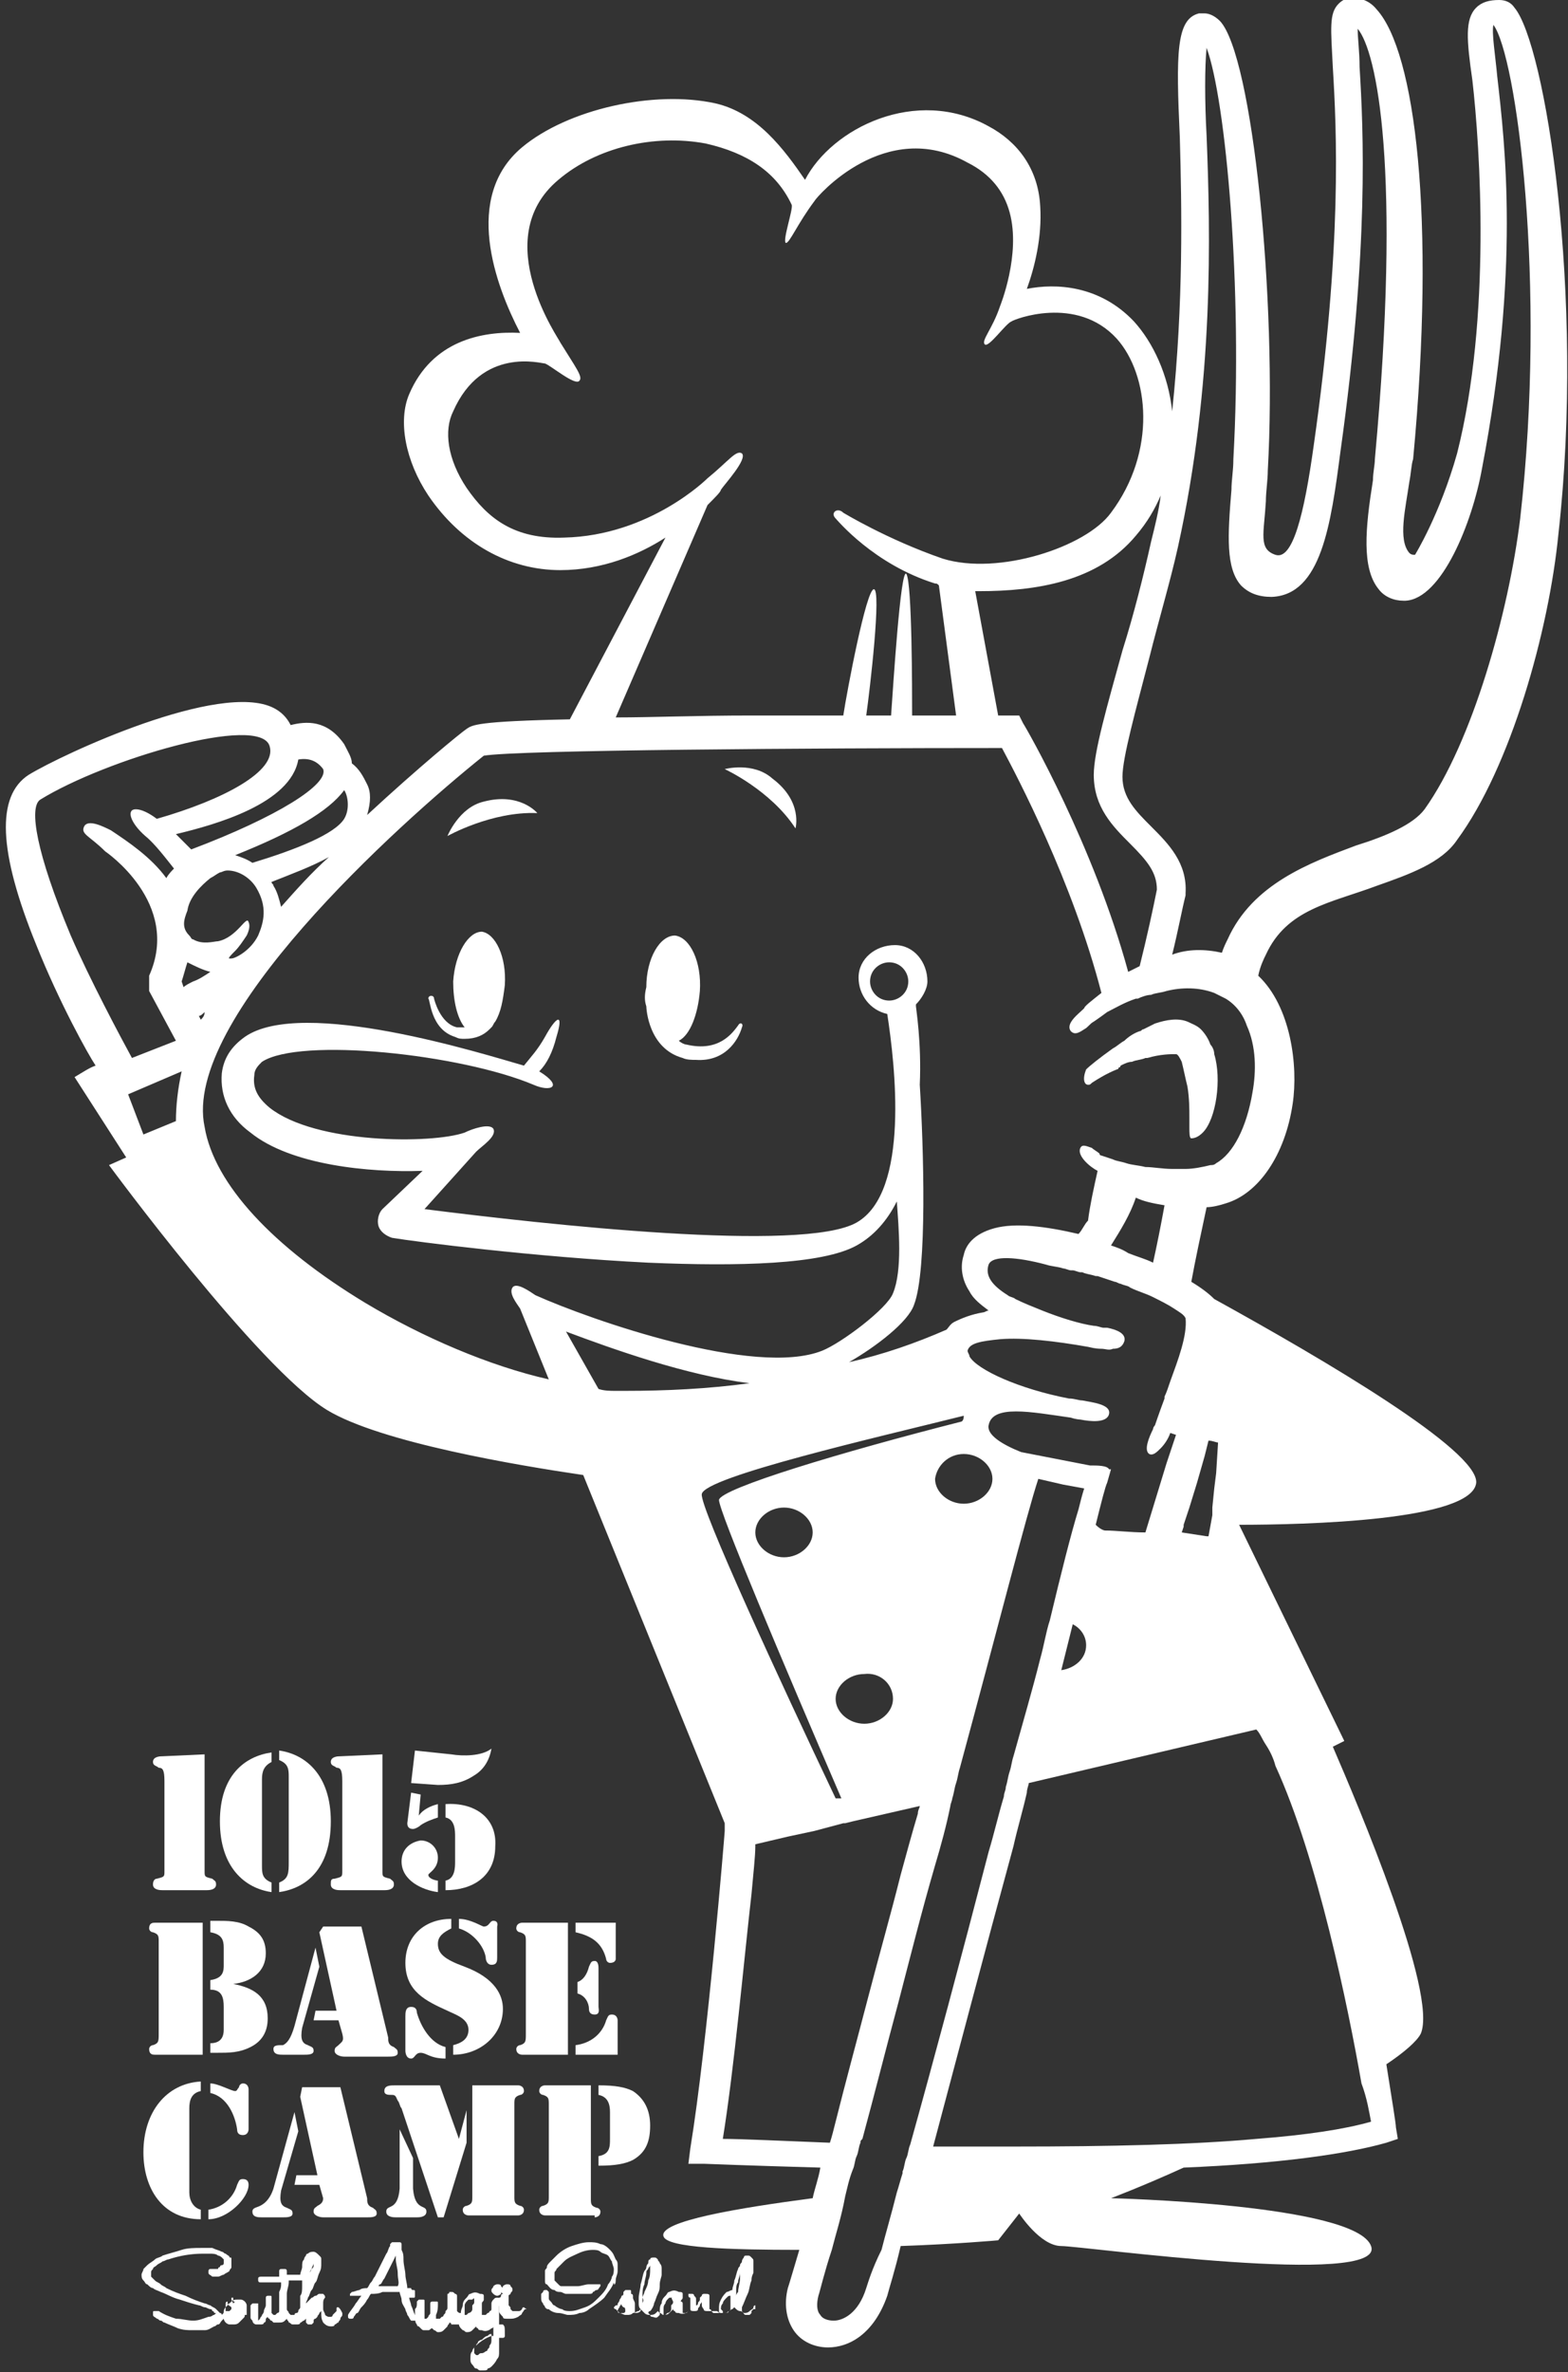 <?xml version="1.0" encoding="utf-8"?>
<!-- Generator: Adobe Illustrator 22.1.0, SVG Export Plug-In . SVG Version: 6.00 Build 0)  -->
<svg version="1.1" id="レイヤー_1" xmlns="http://www.w3.org/2000/svg" xmlns:xlink="http://www.w3.org/1999/xlink" x="0px"
	 y="0px" viewBox="0 0 82 124" style="enable-background:new 0 0 82 124;" xml:space="preserve">
<rect x="0" y="0" width="82" height="124" fill="#333333" stroke="none"/>
<style type="text/css">
	.st0{fill:#FFFFFF;}
</style>
<g>
	<path class="st0" d="M8.5,91.8c-0.1,0-0.5,0-0.5,0.3c0,0.2,0.2,0.2,0.3,0.3c0.2,0,0.3,0.1,0.3,0.7v4.7c0,0.3,0,0.3-0.4,0.4
		c-0.1,0-0.2,0.1-0.2,0.3c0,0.3,0.4,0.3,0.5,0.3h2.3c0.1,0,0.5,0,0.5-0.3c0-0.2-0.1-0.2-0.2-0.3c-0.4-0.1-0.4-0.1-0.4-0.4v-6.1
		L8.5,91.8z"/>
	<path class="st0" d="M14.6,98.4v0.5c1.4-0.2,2.7-1.2,2.7-3.7c0-2.4-1.3-3.5-2.7-3.7v0.5c0.5,0.2,0.5,0.5,0.5,0.9v4.4
		C15.1,97.9,15.1,98.2,14.6,98.4z"/>
	<path class="st0" d="M11.5,95.2c0,2.4,1.3,3.5,2.7,3.7v-0.5c-0.5-0.2-0.5-0.5-0.5-0.9V93c0-0.4,0.1-0.7,0.5-0.9v-0.5
		C12.8,91.8,11.5,92.8,11.5,95.2z"/>
	<path class="st0" d="M17.8,91.8c-0.1,0-0.5,0-0.5,0.3c0,0.2,0.2,0.2,0.3,0.3c0.2,0,0.3,0.1,0.3,0.7v4.7c0,0.3,0,0.3-0.4,0.4
		c-0.2,0-0.2,0.1-0.2,0.3c0,0.3,0.4,0.3,0.5,0.3h2.3c0.1,0,0.5,0,0.5-0.3c0-0.2-0.1-0.2-0.2-0.3C20,98.1,20,98.1,20,97.8v-6.1
		L17.8,91.8z"/>
	<path class="st0" d="M23.6,91.7l-1.9-0.2l-0.2,1.7l1.4,0.1c0.7,0,1.3-0.1,1.9-0.5c0.5-0.3,0.8-0.8,0.9-1.4
		C25.2,91.8,24.2,91.8,23.6,91.7z"/>
	<path class="st0" d="M21.3,95.3c0,0.2,0.1,0.3,0.3,0.3c0.1,0,0.3-0.1,0.4-0.2c0.3-0.2,0.6-0.3,0.9-0.4v-0.7c-0.4,0.1-0.8,0.3-1,0.6
		l0.1-1.1l-0.5-0.1L21.3,95.3z"/>
	<path class="st0" d="M23.3,94.3V95c0.5,0.1,0.5,0.7,0.5,1v1.3c0,0.3,0,0.9-0.5,1v0.5c1.4,0,2.6-0.7,2.6-2.3
		C26,95,24.8,94.2,23.3,94.3z"/>
	<path class="st0" d="M21,97.3c0,1,1.1,1.5,1.9,1.6v-0.6c-0.1,0-0.5-0.1-0.5-0.3c0-0.1,0.5-0.3,0.5-0.9c0-0.5-0.4-0.9-0.9-0.9
		C21.4,96.3,21,96.7,21,97.3z"/>
	<path class="st0" d="M8,106.9c-0.1,0-0.2,0.1-0.2,0.2c0,0.3,0.2,0.3,0.3,0.3h2.5v-6.9H8.1c-0.1,0-0.3,0-0.3,0.3
		c0,0.1,0.1,0.2,0.2,0.2c0.3,0.1,0.3,0.2,0.3,0.5v4.8C8.3,106.7,8.3,106.8,8,106.9z"/>
	<path class="st0" d="M11,100.5v0.5c0.6,0.1,0.7,0.4,0.7,0.8v0.9c0,0.3,0,0.7-0.7,0.8v0.5c0.6,0,0.7,0.4,0.7,0.9v1.2
		c0,0.3-0.1,0.7-0.7,0.7v0.5h0.3c0.7,0,1.2,0,1.8-0.3c0.6-0.3,0.9-0.8,0.9-1.5c0-1.2-0.8-1.6-1.8-1.8v0c0.9-0.1,1.7-0.6,1.7-1.6
		c0-0.7-0.3-1.1-0.9-1.4c-0.5-0.3-1.1-0.3-1.7-0.3H11z"/>
	<path class="st0" d="M16.7,101l0.9,4.1h-1.1l-0.1,0.5h1.3l0.2,0.7c0.1,0.4,0,0.4-0.2,0.6c-0.1,0.1-0.2,0.1-0.2,0.3
		c0,0.2,0.3,0.3,0.5,0.3h2.3c0.2,0,0.5,0,0.5-0.2c0-0.2-0.1-0.2-0.2-0.3c-0.3-0.1-0.3-0.3-0.3-0.5l-1.4-5.8h-2L16.7,101z"/>
	<path class="st0" d="M14.3,107.1c0,0.3,0.3,0.3,0.5,0.3h1.1c0.2,0,0.5,0,0.5-0.2c0-0.2-0.1-0.2-0.3-0.3c-0.3-0.1-0.4-0.3-0.3-0.9
		l0.9-3.2l-0.2-1h0l-1.1,4.1c-0.2,0.7-0.4,0.9-0.6,1C14.5,106.9,14.3,106.9,14.3,107.1z"/>
	<path class="st0" d="M21.5,104.9c-0.3,0-0.3,0.3-0.3,0.5v1.8c0,0,0,0.4,0.3,0.4c0.2,0,0.2-0.3,0.5-0.3c0.3,0,0.5,0.3,1.3,0.3V107
		c-0.8-0.2-1.3-1.1-1.5-1.8C21.8,105,21.7,104.9,21.5,104.9z"/>
	<path class="st0" d="M24.3,102.8c-1.1-0.4-1.4-0.7-1.4-1.2c0-0.4,0.3-0.6,0.7-0.8v-0.5c-1.4,0-2.4,0.9-2.4,2.3c0,1.5,1.1,2,2.2,2.5
		c0.4,0.2,1.1,0.4,1.1,1c0,0.5-0.4,0.7-0.8,0.8v0.5c1.4,0,2.6-1,2.6-2.4C26.3,104.3,25.9,103.4,24.3,102.8z"/>
	<path class="st0" d="M25.8,100.4c-0.2,0-0.2,0.3-0.5,0.3c-0.1,0-0.7-0.4-1.3-0.4v0.5c0.7,0.2,1.3,0.9,1.4,1.5
		c0,0.2,0.1,0.4,0.3,0.4c0.3,0,0.3-0.2,0.3-0.4v-1.6C26,100.7,26.1,100.4,25.8,100.4z"/>
	<path class="st0" d="M30.2,107.4h2.1v-1.8c0,0,0-0.3-0.3-0.3c-0.2,0-0.2,0.1-0.3,0.3c-0.2,0.7-0.8,1.2-1.6,1.3V107.4z"/>
	<path class="st0" d="M30.2,104.2c0.4,0.1,0.6,0.5,0.6,0.8c0,0.2,0.1,0.3,0.3,0.3c0.3,0,0.2-0.3,0.2-0.4v-2c0-0.1,0-0.4-0.2-0.4
		c-0.2,0-0.2,0.1-0.3,0.3c-0.1,0.4-0.3,0.7-0.6,0.8V104.2z"/>
	<path class="st0" d="M31.7,102.4c0,0.1,0.1,0.2,0.2,0.2c0.3,0,0.3-0.2,0.3-0.2v-1.9h-2.1v0.5C31,101.2,31.5,101.6,31.7,102.4z"/>
	<path class="st0" d="M27.2,106.9c-0.1,0-0.2,0.1-0.2,0.2c0,0.3,0.3,0.3,0.3,0.3h2.4v-6.9h-2.4c0,0-0.3,0-0.3,0.3
		c0,0.1,0.1,0.2,0.2,0.2c0.3,0.1,0.3,0.2,0.3,0.5v4.8C27.5,106.7,27.5,106.8,27.2,106.9z"/>
	<path class="st0" d="M12.7,111.6c0.3,0,0.3-0.3,0.3-0.3v-2.1c0,0,0-0.3-0.3-0.3c-0.1,0-0.2,0.1-0.2,0.2c-0.1,0.1-0.1,0.2-0.2,0.2
		c-0.2,0-0.9-0.4-1.3-0.4v0.5c0.9,0.2,1.3,1.2,1.4,1.9C12.4,111.5,12.5,111.6,12.7,111.6z"/>
	<path class="st0" d="M10.9,116c1,0,2.1-1.1,2.1-1.8c0-0.2-0.1-0.3-0.3-0.3c-0.2,0-0.2,0.1-0.3,0.3c-0.2,0.7-0.8,1.2-1.5,1.3V116z"
		/>
	<path class="st0" d="M10.5,116v-0.5c-0.4-0.1-0.6-0.5-0.6-0.9v-4.4c0-0.4,0.1-0.8,0.6-0.9v-0.5c-1.8,0.1-3,1.6-3,3.7
		C7.5,114.4,8.5,116,10.5,116z"/>
	<path class="st0" d="M16.6,115.3c-0.1,0.1-0.2,0.1-0.2,0.3c0,0.2,0.3,0.3,0.5,0.3h2.3c0.2,0,0.5,0,0.5-0.2c0-0.2-0.1-0.2-0.2-0.3
		c-0.3-0.1-0.3-0.3-0.3-0.5l-1.4-5.8h-2l-0.1,0.5l0.9,4.1h-1.1l-0.1,0.5h1.3l0.2,0.7C16.9,115.1,16.8,115.2,16.6,115.3z"/>
	<path class="st0" d="M13.6,115.3c-0.2,0.1-0.4,0.1-0.4,0.3c0,0.3,0.3,0.3,0.5,0.3h1.1c0.2,0,0.5,0,0.5-0.2c0-0.2-0.1-0.2-0.3-0.3
		c-0.3-0.1-0.4-0.3-0.3-0.9l0.9-3.1l-0.2-1h0l-1.1,4C14.1,115,13.8,115.2,13.6,115.3z"/>
	<path class="st0" d="M20.1,109.3c0,0.2,0.2,0.2,0.4,0.2c0.2,0,0.2,0.1,0.3,0.3c0.1,0.1,0.1,0.3,0.2,0.4l1.9,5.7h0.3l1.2-3.9v-1.7h0
		l-0.4,1.5h0l-1-2.8h-2.3C20.4,109,20.1,109,20.1,109.3z"/>
	<path class="st0" d="M20.9,111.3L20.9,111.3l0,3.1c-0.1,1.2-0.7,0.8-0.7,1.2c0,0.3,0.4,0.3,0.5,0.3h1.1c0.1,0,0.5,0,0.5-0.3
		c0-0.4-0.6,0-0.7-1.2v-1.6L20.9,111.3z"/>
	<path class="st0" d="M24.7,114.8c0,0.3,0,0.4-0.3,0.5c-0.1,0-0.2,0.1-0.2,0.2c0,0.3,0.3,0.3,0.3,0.3h2.6c0,0,0.3,0,0.3-0.3
		c0-0.1-0.1-0.2-0.2-0.2c-0.3-0.1-0.3-0.2-0.3-0.5V110c0-0.3,0-0.4,0.3-0.5c0.1,0,0.2-0.1,0.2-0.2c0-0.3-0.3-0.3-0.3-0.3h-2.4V114.8
		z"/>
	<path class="st0" d="M31.3,112.7v0.5c0.9,0,1.4-0.1,1.8-0.3c0.7-0.4,0.9-1,0.9-1.8c0-0.8-0.3-1.4-0.9-1.8c-0.4-0.2-0.9-0.3-1.8-0.3
		v0.5c0.5,0.1,0.6,0.5,0.6,0.9v1.4C31.9,112.2,31.9,112.6,31.3,112.7z"/>
	<path class="st0" d="M31.1,115.9c0,0,0.3,0,0.3-0.3c0-0.1-0.1-0.2-0.2-0.2c-0.3-0.1-0.3-0.2-0.3-0.5V109h-2.4c0,0-0.3,0-0.3,0.3
		c0,0.1,0.1,0.2,0.2,0.2c0.3,0.1,0.3,0.2,0.3,0.5v4.8c0,0.3,0,0.4-0.3,0.5c-0.1,0-0.2,0.1-0.2,0.2c0,0.3,0.3,0.3,0.3,0.3H31.1z"/>
	<path class="st0" d="M17.7,120.6C17.6,120.6,17.6,120.6,17.7,120.6c-0.1,0-0.1,0-0.1,0.1c0,0,0,0,0,0.1c0,0,0,0,0,0l-0.1,0.1
		c0,0-0.1,0.1-0.1,0.1c0,0,0,0.1-0.1,0.1c0,0,0,0,0,0c0,0,0,0-0.1,0c-0.1,0-0.2-0.1-0.2-0.1c0-0.1-0.1-0.2-0.1-0.3
		c0-0.1,0-0.2,0-0.3c0-0.1,0-0.2,0.1-0.3c0,0,0,0,0,0c0-0.1,0-0.1-0.1-0.2c0,0-0.1,0-0.1,0c0,0-0.1,0-0.1,0c-0.1,0-0.1,0.1-0.2,0.1
		c-0.1,0-0.1,0.1-0.2,0.1c-0.1,0.1-0.2,0.2-0.2,0.2c0,0-0.1,0.1-0.1,0.1c0,0,0,0,0,0c0-0.1,0.1-0.2,0.1-0.3c0.1-0.1,0.1-0.3,0.2-0.4
		c0.1-0.1,0.1-0.3,0.2-0.4c0.1-0.1,0.1-0.3,0.2-0.5c0.1-0.2,0.1-0.3,0.1-0.5c0-0.1,0-0.1,0-0.2c0-0.1,0-0.1-0.1-0.2
		c-0.1-0.1-0.2-0.2-0.3-0.2c-0.1,0-0.2,0-0.3,0.1c-0.1,0-0.1,0.1-0.1,0.1c0,0-0.1,0.1-0.1,0.2c-0.1,0.1-0.1,0.2-0.1,0.4
		c0,0.1-0.1,0.3-0.1,0.4l-0.7,0l0,0c0,0,0-0.1,0-0.1c0,0,0,0,0,0c0,0,0,0,0,0c0,0,0-0.1,0-0.1c0,0,0-0.1-0.1-0.1c0,0-0.1,0-0.1,0
		c0,0,0,0-0.1,0c0,0,0,0,0,0c0,0-0.1,0-0.1,0.1c0,0,0,0,0,0.1c0,0,0,0,0,0l0,0.2l-0.8,0h-0.1c-0.1,0-0.2,0-0.2,0.1c0,0,0,0.1,0,0.1
		c0,0,0,0,0,0c0,0,0,0.1,0.1,0.1c0,0,0.1,0,0.1,0c0,0,0.1,0,0.1,0c0,0,0.1,0,0.1,0c0.1,0,0.2,0,0.3,0h0.3l0.2,0c0,0,0,0,0,0
		c0,0,0,0.1,0,0.1c0,0.1,0,0.2-0.1,0.4c0,0.1,0,0.2,0,0.4c0,0.1,0,0.2,0,0.3c0,0.1,0,0.1,0,0.2l0,0c0,0,0,0,0,0c0,0,0,0,0,0
		c0,0,0,0,0,0.1c0,0.1-0.1,0.1-0.1,0.1c0,0-0.1,0.1-0.1,0.1c0,0-0.1,0-0.1,0c0,0,0,0-0.1-0.1c0-0.1,0-0.1,0-0.2c0-0.1,0-0.2,0-0.3
		c0,0,0-0.1,0-0.1c0,0,0-0.1,0-0.1c0,0,0-0.1,0-0.1c0-0.1,0-0.1-0.1-0.1c0,0,0,0,0,0c0,0-0.1,0-0.1,0s-0.1,0-0.1,0.1
		c0,0,0,0.1,0,0.1l0,0.1c0,0,0,0.1,0,0.1c0,0,0,0.1,0,0.1c0,0.1-0.1,0.2-0.1,0.3c0,0.1-0.1,0.2-0.1,0.2c0,0.1-0.1,0.1-0.1,0.2
		c0,0-0.1,0.1-0.1,0.1c0,0,0,0,0,0c0,0,0,0,0,0c0,0,0-0.1,0-0.1c0-0.1,0-0.2,0-0.2c0,0,0,0,0,0c0,0,0,0,0,0c0,0,0-0.1,0-0.1
		c0,0,0,0,0,0c0,0,0,0,0-0.1c0,0,0-0.1,0-0.1c0,0,0-0.1,0-0.1c0,0,0-0.1,0-0.1c0-0.1,0-0.1,0-0.1c0,0,0,0,0,0c0,0-0.1,0-0.1,0
		c-0.1,0-0.1,0-0.2,0c0,0-0.1,0.1-0.1,0.1c0,0,0,0,0,0.1c0,0,0,0.1,0,0.1c0,0,0,0.1,0,0.1c0,0.1,0,0.1,0,0.2c0,0,0,0,0,0
		c-0.1,0-0.1,0-0.2,0c0,0,0,0,0-0.1c0,0,0-0.1,0-0.2c0-0.1,0-0.1,0-0.2c0-0.1-0.1-0.2-0.1-0.2c0,0-0.1-0.1-0.2-0.1
		c-0.1,0-0.1,0-0.2,0c0,0,0,0,0,0c-0.1,0-0.2,0-0.3,0.1c0,0-0.1,0.1-0.1,0.1c0,0-0.1,0-0.1,0.1c0,0-0.1,0.1-0.1,0.1
		c-0.1,0.1-0.1,0.2-0.1,0.2c0,0.1,0,0.1-0.1,0.2c0,0,0-0.1-0.1-0.1c-0.1-0.1-0.1-0.1-0.2-0.2c-0.1-0.1-0.2-0.1-0.3-0.2
		c-0.1,0-0.2-0.1-0.3-0.1c-0.3-0.1-0.6-0.2-1-0.4c-0.3-0.1-0.6-0.2-1-0.4c-0.1-0.1-0.2-0.1-0.3-0.2c-0.1-0.1-0.2-0.1-0.3-0.2
		c0,0-0.1-0.1-0.1-0.1c0,0-0.1-0.1-0.1-0.1c0,0,0,0,0-0.1c0,0,0,0,0-0.1c0-0.1,0-0.1,0.1-0.2c0-0.1,0.1-0.1,0.2-0.2
		c0.1-0.1,0.2-0.1,0.3-0.2c0.1,0,0.2-0.1,0.3-0.1c0.6-0.2,1.2-0.3,1.8-0.3c0.1,0,0.3,0,0.4,0c0.1,0,0.3,0,0.4,0.1
		c0.1,0,0.2,0.1,0.2,0.1c0,0,0,0,0.1,0.1c0,0,0,0,0,0.1c0,0,0,0,0,0c0,0,0,0,0,0.1c0,0,0,0.1-0.1,0.1c0,0-0.1,0-0.1,0.1
		c0,0-0.1,0-0.1,0.1c-0.1,0-0.1,0-0.2,0c0,0-0.1,0-0.1,0c0,0-0.1,0-0.1,0c0,0,0,0,0,0c-0.1,0-0.1,0.1-0.1,0.1c0,0,0,0.1,0,0.1
		c0,0,0,0,0,0c0,0.1,0.1,0.1,0.2,0.2c0.1,0,0.1,0,0.2,0c0,0,0.1,0,0.1,0c0.1,0,0.2-0.1,0.3-0.1c0.1-0.1,0.2-0.1,0.3-0.2
		c0-0.1,0.1-0.1,0.1-0.2c0-0.1,0-0.1,0-0.2c0-0.1,0-0.1,0-0.2c0-0.1,0-0.1-0.1-0.1c0-0.1-0.1-0.1-0.2-0.2c-0.1,0-0.1-0.1-0.2-0.1
		c-0.2-0.1-0.3-0.1-0.5-0.2c-0.2,0-0.4,0-0.6,0c-0.3,0-0.7,0-1,0.1c-0.3,0.1-0.7,0.2-1,0.3c-0.1,0.1-0.3,0.1-0.4,0.2
		c-0.1,0.1-0.3,0.2-0.4,0.3c-0.1,0.1-0.1,0.1-0.2,0.2c0,0.1-0.1,0.2-0.1,0.3c0,0.1,0,0.2,0.1,0.3c0.1,0.1,0.1,0.2,0.2,0.2
		c0.1,0.1,0.2,0.2,0.3,0.2c0.1,0.1,0.2,0.1,0.4,0.2c0.3,0.1,0.6,0.3,1,0.4c0.3,0.1,0.6,0.2,1,0.3c0.1,0,0.2,0.1,0.3,0.1
		c0.1,0,0.2,0.1,0.3,0.1c0,0,0.1,0,0.1,0.1c0,0,0.1,0,0.1,0.1c0,0,0,0,0.1,0c0,0,0,0,0,0c0,0,0,0-0.1,0.1c-0.1,0-0.1,0.1-0.3,0.1
		c-0.3,0.1-0.5,0.2-0.8,0.2c-0.3,0-0.6-0.1-0.9-0.1c-0.3-0.1-0.6-0.2-0.9-0.4c0,0,0,0,0,0c0,0,0,0-0.1,0c0,0,0,0,0,0c0,0,0,0,0,0
		l0,0c0,0,0,0-0.1,0c-0.1,0-0.1,0-0.1,0.1c0,0,0,0.1,0,0.1c0,0,0,0,0,0c0,0.1,0.1,0.1,0.2,0.2c0.1,0,0.1,0.1,0.2,0.1
		c0.1,0,0.1,0.1,0.2,0.1c0.2,0.1,0.5,0.2,0.7,0.3c0.3,0.1,0.5,0.1,0.8,0.1h0c0,0,0,0,0.1,0c0.2,0,0.3,0,0.5,0c0.2,0,0.3-0.1,0.5-0.2
		c0.1,0,0.1-0.1,0.2-0.1c0.1,0,0.1-0.1,0.2-0.2c0,0,0.1-0.1,0.1-0.1c0,0,0,0,0,0c0,0.1,0.1,0.2,0.1,0.2c0,0,0.1,0.1,0.2,0.1
		c0.1,0,0.1,0,0.2,0c0.1,0,0.2,0,0.3-0.1c0.1-0.1,0.1-0.1,0.2-0.2c0.1-0.1,0.1-0.1,0.1-0.2c0,0,0,0,0.1,0c0.1,0,0.2,0,0.2,0
		c0,0,0,0.1,0,0.1c0,0.1,0,0.1,0.1,0.2c0,0.1,0.1,0.2,0.2,0.2c0.1,0,0.1,0,0.2,0c0,0,0,0,0,0c0.1,0,0.2,0,0.2-0.1
		c0.1,0,0.1-0.1,0.1-0.2c0,0,0.1-0.1,0.1-0.1c0,0,0,0.1,0.1,0.1c0,0,0,0,0,0c0,0,0,0.1,0.1,0.1c0,0,0.1,0.1,0.1,0.1
		c0.1,0,0.1,0,0.2,0c0,0,0,0,0.1,0c0.1,0,0.2,0,0.3-0.1c0,0,0.1-0.1,0.1-0.1c0,0.1,0.1,0.1,0.1,0.2c0.1,0,0.1,0.1,0.2,0.1
		c0.1,0,0.1,0,0.2,0c0.1,0,0.2,0,0.2-0.1c0.1,0,0.1-0.1,0.2-0.1c0,0,0.1-0.1,0.1-0.1c0,0,0,0,0,0.1v0c0,0,0,0.1,0,0.1c0,0,0,0,0,0
		c0,0,0,0,0,0c0,0,0.1,0.1,0.1,0.1c0,0,0,0,0.1,0h0c0.1,0,0.1,0,0.1,0c0,0,0.1-0.1,0.1-0.1c0,0,0,0,0-0.1c0,0,0-0.1,0.1-0.1
		c0,0,0.1-0.1,0.1-0.1c0-0.1,0.1-0.1,0.1-0.2c0,0,0.1-0.1,0.1-0.1c0,0,0,0.1,0,0.1c0,0.2,0,0.3,0.1,0.5c0.1,0.1,0.2,0.2,0.4,0.2l0,0
		c0.1,0,0.2,0,0.2-0.1c0.1,0,0.1-0.1,0.2-0.1c0-0.1,0.1-0.1,0.1-0.2c0-0.1,0.1-0.1,0.1-0.2c0,0,0,0,0-0.1
		C17.8,120.7,17.8,120.7,17.7,120.6C17.7,120.6,17.7,120.6,17.7,120.6z M16.2,119.2C16.2,119.2,16.2,119.2,16.2,119.2
		C16.2,119.2,16.2,119.2,16.2,119.2c0-0.1,0-0.1,0-0.1c0-0.1,0-0.1,0-0.2c0-0.1,0-0.2,0.1-0.3c0-0.1,0.1-0.2,0.1-0.3c0,0,0,0,0,0
		c0,0,0,0,0-0.1c0,0,0,0,0-0.1c0,0,0,0,0,0c0,0,0,0,0,0c0,0,0,0.1,0,0.1c0,0.1,0,0.1,0,0.2c0,0.1,0,0.1-0.1,0.2
		c-0.1,0.2-0.2,0.4-0.3,0.6c0,0,0,0,0,0C16.2,119.3,16.2,119.3,16.2,119.2z M12.1,120.7c0,0-0.1,0.1-0.1,0.1c0,0-0.1,0-0.1,0
		c0,0,0,0,0,0c0,0,0,0-0.1,0c0,0,0-0.1,0-0.1c0,0,0-0.1,0-0.1c0-0.1,0-0.1,0-0.2c0,0,0-0.1,0.1-0.1c0,0,0,0.1,0,0.1
		c0,0.1,0.1,0.1,0.2,0.2C12.1,120.6,12.1,120.7,12.1,120.7C12.1,120.7,12.1,120.7,12.1,120.7z M12.2,120.4
		C12.2,120.4,12.2,120.4,12.2,120.4C12.2,120.3,12.2,120.3,12.2,120.4l-0.1-0.2c0,0,0-0.1,0-0.1c0,0,0,0,0,0c0,0,0,0,0,0
		c0.1,0,0.1,0,0.1,0c0,0,0,0,0,0c0,0,0,0,0,0.1c0,0,0,0.1,0,0.1C12.3,120.3,12.3,120.3,12.2,120.4z M15.8,119.5c0,0.2,0,0.4-0.1,0.5
		c0,0.2,0,0.3,0,0.5c0,0,0,0,0,0c0,0,0,0,0,0.1c0,0.1-0.1,0.1-0.1,0.2c0,0.1-0.1,0.1-0.1,0.1c0,0-0.1,0-0.1,0.1c-0.1,0-0.1,0-0.2,0
		c0,0,0,0-0.1-0.1c0-0.1-0.1-0.1-0.1-0.2c0-0.1,0-0.2,0-0.2c0-0.2,0-0.4,0-0.6c0-0.2,0.1-0.4,0.1-0.6l0-0.1c0.2,0,0.5,0,0.7,0
		C15.8,119.3,15.8,119.4,15.8,119.5z"/>
	<path class="st0" d="M21.9,121.3L21.9,121.3c-0.1-0.1-0.1-0.2-0.1-0.2c0,0,0-0.1-0.1-0.1c-0.1-0.2-0.1-0.3-0.2-0.5
		c0-0.1-0.1-0.3-0.1-0.4c0,0,0,0,0.1,0c0,0,0.1,0,0.1,0c0.1,0,0.1,0,0.1-0.1c0,0,0-0.1,0-0.1c0,0,0,0,0-0.1c0-0.1,0-0.1-0.1-0.1
		c0,0-0.1,0-0.1-0.1c0,0-0.1,0-0.1,0c0,0-0.1,0-0.1,0c0,0,0,0,0,0c0-0.2-0.1-0.5-0.1-0.7c0-0.2-0.1-0.5-0.1-0.8c0-0.2,0-0.3-0.1-0.5
		c0,0,0-0.1,0-0.1c0,0,0-0.1,0-0.1c0,0,0,0,0,0c0,0,0,0,0-0.1c0,0,0-0.1-0.1-0.1c0,0-0.1,0-0.2,0l0,0c-0.1,0-0.1,0-0.2,0
		c0,0-0.1,0.1-0.1,0.1c0,0,0,0.1,0,0.1c-0.1,0.1-0.1,0.3-0.2,0.4l-0.3,0.6c-0.1,0.2-0.2,0.4-0.3,0.6c-0.1,0.1-0.1,0.2-0.2,0.3
		c-0.1,0.1-0.1,0.2-0.2,0.3c-0.1,0-0.3,0-0.4,0.1c-0.1,0-0.3,0.1-0.4,0.1c0,0,0,0,0,0c0,0-0.1,0.1-0.1,0.1c0,0,0,0.1,0,0.1
		c0,0,0,0,0,0c0,0,0.1,0,0.1,0c0,0,0,0,0,0l0.1,0c0.1,0,0.2,0,0.3,0c0,0,0.1,0,0.1,0c-0.1,0.1-0.2,0.3-0.3,0.4
		c-0.1,0.2-0.3,0.4-0.4,0.6c0,0,0,0,0,0c0,0,0,0.1,0,0.1c0,0.1,0.1,0.1,0.1,0.1c0,0,0.1,0,0.1,0c0,0,0,0,0,0c0,0,0.1,0,0.1-0.1
		c0,0,0,0,0,0c0.1-0.1,0.1-0.2,0.2-0.2c0.1-0.1,0.1-0.2,0.2-0.3c0.1-0.1,0.2-0.2,0.3-0.4c0.1-0.1,0.1-0.2,0.2-0.3
		c0.2,0,0.4,0,0.6-0.1c0.2,0,0.4,0,0.7,0c0,0,0.1,0,0.1,0c0,0,0,0,0.1,0c0,0.1,0.1,0.3,0.1,0.4c0,0.2,0.1,0.3,0.2,0.5
		c0,0.1,0.1,0.2,0.1,0.3c0.1,0.1,0.1,0.2,0.2,0.3c0,0,0,0,0,0c0,0,0,0,0,0c0,0,0.1,0,0.1,0c0,0,0,0,0.1,0c0,0,0.1-0.1,0.1-0.1
		C21.9,121.4,21.9,121.4,21.9,121.3C21.9,121.3,21.9,121.3,21.9,121.3z M20.8,119.5c-0.2,0-0.4,0-0.6,0c-0.1,0-0.3,0-0.4,0
		c0,0,0-0.1,0.1-0.1c0.1-0.1,0.1-0.2,0.2-0.3c0.1-0.2,0.2-0.4,0.3-0.6c0.1-0.2,0.2-0.4,0.3-0.6l0,0c0,0.1,0,0.1,0,0.2
		c0,0.2,0.1,0.5,0.1,0.7C20.8,119.2,20.9,119.3,20.8,119.5C20.9,119.5,20.9,119.5,20.8,119.5z"/>
	<path class="st0" d="M26,119.4c0,0-0.1,0-0.2,0.1c0,0.1-0.1,0.1-0.1,0.2c0,0.1,0,0.1,0.1,0.2C25.9,120,26,120,26,120
		c0,0,0.1,0,0.2-0.1c0-0.1,0.1-0.1,0.1-0.2c0-0.1,0-0.1-0.1-0.2C26.2,119.4,26.1,119.4,26,119.4z"/>
	<path class="st0" d="M26.3,121.5C26.3,121.5,26.3,121.5,26.3,121.5C26.3,121.5,26.3,121.5,26.3,121.5c-0.1,0-0.2,0-0.2,0
		c0,0,0,0,0,0v-0.3c0-0.1,0-0.2,0-0.3c0-0.1,0-0.2,0-0.3c0-0.1,0-0.1,0.1-0.2c0,0,0,0,0,0c0,0,0,0,0-0.1c0,0,0-0.1,0-0.1
		c0-0.1-0.1-0.1-0.2-0.1c-0.1,0-0.1,0-0.2,0.1c0,0-0.1,0.1-0.1,0.2c0,0.1,0,0.1,0,0.2c0,0,0,0.1,0,0.1c0,0,0,0.1-0.1,0.1
		c0,0.1-0.1,0.1-0.1,0.1c0,0-0.1,0.1-0.1,0.1c0,0-0.1,0-0.1,0c0,0,0,0,0,0c-0.1,0-0.1,0-0.1,0c0,0,0,0,0-0.1c0,0,0-0.1,0-0.1
		c0-0.1,0-0.1,0-0.2c0,0,0,0,0,0c0,0,0,0,0,0c0,0,0-0.1,0-0.1c0,0,0-0.1,0-0.1c0,0,0,0-0.1,0c0,0,0,0,0,0c0,0,0,0,0.1,0c0,0,0,0,0,0
		c0-0.1,0.1-0.1,0.1-0.2c0-0.1,0-0.1,0-0.2c0,0,0,0,0,0c0-0.1-0.1-0.1-0.2-0.1c-0.2-0.1-0.3-0.1-0.5,0c-0.1,0-0.1,0.1-0.2,0.2
		c-0.1,0.1-0.2,0.2-0.2,0.4c0,0.1-0.1,0.2-0.1,0.4c0,0,0,0,0,0c0,0,0,0,0,0c0,0,0,0,0,0c0,0,0,0,0,0c-0.1,0-0.1,0-0.2-0.1
		c0,0,0,0,0-0.1c0,0,0,0,0-0.1c0,0,0-0.1,0-0.1c0-0.1,0-0.1,0-0.2c0-0.1,0-0.1,0-0.2c0,0,0-0.1,0-0.1c0,0,0-0.1-0.1-0.1
		c-0.1-0.1-0.1-0.1-0.2-0.1c0,0-0.1,0-0.1,0c0,0,0,0,0,0c0,0,0,0.1-0.1,0.1c0,0,0,0,0,0.1c0,0,0,0,0,0c0,0.1,0,0.1,0,0.2
		c0,0.1,0,0.1,0,0.2c0,0.1,0,0.1,0,0.2c0,0.1,0,0.1-0.1,0.2c0,0.1,0,0.1-0.1,0.2c0,0,0,0.1-0.1,0.1c0,0,0,0-0.1,0.1c0,0,0,0,0,0
		c0,0,0,0-0.1,0c0,0-0.1,0-0.1,0c0,0,0-0.1,0-0.1c0,0,0-0.1,0-0.1c0.1-0.2,0.1-0.4,0.1-0.6c0-0.1,0-0.1-0.1-0.1c0,0,0,0-0.1,0
		c0,0-0.1,0-0.1,0l0,0c0,0-0.1,0-0.1,0.1c0,0,0,0,0,0.1c0,0,0,0.1,0,0.1c0,0,0,0.1,0,0.1c0,0,0,0.1,0,0.1c0,0,0,0.1,0,0.1
		c0,0.1-0.1,0.1-0.1,0.2c0,0-0.1,0.1-0.1,0.1c0,0-0.1,0-0.1,0c0,0,0,0,0,0c0,0,0,0,0,0c0,0,0,0,0-0.1c0,0,0-0.1,0-0.1
		c0-0.1,0-0.2,0-0.2c0-0.1,0-0.2,0-0.2c0,0,0-0.1,0-0.1c0,0,0-0.1,0-0.1c0,0,0-0.1,0-0.1c0-0.1,0-0.1-0.1-0.1c0,0-0.1,0-0.1,0
		c0,0-0.1,0-0.1,0c0,0-0.1,0.1-0.1,0.1c0,0,0,0,0,0.1c0,0.1,0,0.2-0.1,0.3c0,0.1,0,0.2,0,0.4c0,0.1,0,0.3,0.1,0.4c0,0,0,0.1,0.1,0.1
		c0,0,0.1,0.1,0.1,0.1c0.1,0.1,0.1,0.1,0.2,0.1c0,0,0,0,0,0c0,0,0.1,0,0.1,0c0,0,0.1,0,0.1,0c0.1,0,0.1-0.1,0.2-0.1
		c0,0,0.1,0.1,0.1,0.1c0.1,0,0.1,0.1,0.2,0.1c0,0,0,0,0,0c0.1,0,0.2,0,0.3-0.1c0.1-0.1,0.1-0.1,0.2-0.2c0-0.1,0.1-0.1,0.1-0.2
		c0,0,0,0,0,0c0,0,0.1,0,0.1,0.1c0.1,0,0.2,0,0.2,0h0c0.1,0,0.1,0,0.2,0c0,0.1,0.1,0.2,0.1,0.2c0,0,0.1,0.1,0.1,0.1
		c0.1,0,0.1,0.1,0.2,0.1c0,0,0,0,0,0c0.1,0,0.2,0,0.3-0.1c0.1-0.1,0.1-0.1,0.2-0.2c0,0,0,0.1,0.1,0.1c0,0.1,0.1,0.1,0.2,0.1
		c0.2,0.1,0.4,0,0.5-0.1c0,0,0.1,0,0.1-0.1c0,0,0,0,0,0c0,0.1,0,0.2,0,0.3c0,0.1,0,0.1,0,0.2l0,0c0,0-0.1,0-0.1,0
		c-0.3,0.1-0.6,0.3-0.8,0.5c-0.1,0.1-0.2,0.2-0.2,0.3c-0.1,0.1-0.1,0.2-0.1,0.4c0,0.1,0,0.2,0.1,0.3c0.1,0.1,0.1,0.2,0.2,0.2
		c0.1,0,0.1,0.1,0.2,0.1c0,0,0.1,0,0.1,0c0,0,0.1,0,0.1,0c0.1,0,0.2,0,0.2-0.1c0.1,0,0.2-0.1,0.2-0.1c0.1-0.1,0.2-0.2,0.3-0.4
		c0.1-0.1,0.1-0.2,0.1-0.4c0-0.1,0-0.2,0-0.4c0-0.1,0-0.2,0-0.3c0,0,0,0,0,0c0,0,0.1,0,0.1,0c0,0,0,0,0,0c0,0,0,0,0.1,0
		c0,0,0.1,0,0.1-0.1C26.4,121.6,26.4,121.6,26.3,121.5C26.4,121.5,26.3,121.5,26.3,121.5z M24.8,120.3
		C24.8,120.3,24.8,120.3,24.8,120.3c0,0.1,0,0.1-0.1,0.2c0,0,0,0.1,0,0.1v0.1c0,0.1-0.1,0.2-0.2,0.2c0,0-0.1,0.1-0.1,0.1
		c0,0,0,0-0.1,0c0,0,0,0,0,0c0,0,0,0,0-0.1c0,0,0-0.1,0-0.1c0,0,0-0.1,0-0.1c0,0,0,0,0,0c0,0,0-0.1,0-0.1c0,0,0-0.1,0-0.1
		c0-0.1,0.1-0.2,0.1-0.2c0,0,0.1-0.1,0.1-0.1c0,0,0.1,0,0.1,0l0,0c0,0,0,0,0.1,0C24.8,120.1,24.8,120.1,24.8,120.3
		C24.8,120.2,24.9,120.2,24.8,120.3C24.9,120.2,24.8,120.2,24.8,120.3z M25.7,122c0,0.1,0,0.2,0,0.3c0,0.1,0,0.2-0.1,0.3
		c0,0.1,0,0.1-0.1,0.2c0,0.1-0.1,0.1-0.1,0.1c0,0-0.1,0.1-0.2,0.1c-0.1,0-0.1,0-0.2,0.1c0,0,0,0,0,0c0,0,0,0,0,0c0,0-0.1,0-0.1,0
		c0,0-0.1-0.1-0.1-0.1c0-0.1,0-0.1,0-0.2c0,0,0-0.1,0-0.1c0,0,0.1-0.1,0.1-0.1c0-0.1,0.1-0.1,0.1-0.2c0,0,0.1-0.1,0.2-0.1
		c0.1-0.1,0.2-0.2,0.3-0.2C25.6,122,25.6,122,25.7,122C25.7,121.9,25.7,121.9,25.7,122z"/>
	<path class="st0" d="M26.5,119.4c0,0-0.1,0-0.2,0.1c0,0.1-0.1,0.1-0.1,0.2c0,0.1,0,0.1,0.1,0.2c0.1,0.1,0.1,0.1,0.2,0.1
		c0,0,0.1,0,0.2-0.1c0-0.1,0.1-0.1,0.1-0.2c0-0.1,0-0.1-0.1-0.2C26.7,119.4,26.6,119.4,26.5,119.4z"/>
	<path class="st0" d="M27.4,120.6C27.4,120.6,27.4,120.6,27.4,120.6c-0.1,0-0.1,0.1-0.1,0.1c0,0,0,0,0,0c0,0,0,0,0,0c0,0,0,0,0,0
		c-0.1,0.1-0.1,0.1-0.2,0.1c-0.1,0-0.1,0-0.2,0c0,0,0,0,0,0c0,0-0.1,0-0.1,0c0,0,0,0-0.1-0.1c0-0.1,0-0.1-0.1-0.2c0-0.1,0-0.1,0-0.2
		c0,0,0-0.1,0-0.1c0,0,0-0.1,0-0.1c0,0,0,0,0,0c0,0,0-0.1,0-0.1c0,0,0,0,0,0c0,0,0-0.1-0.1-0.1c0,0-0.1,0-0.1,0c0,0,0,0-0.1,0
		c0,0,0,0,0,0c0,0-0.1,0-0.1,0.1c0,0,0,0.1-0.1,0.1c0,0,0,0,0,0.1c0,0,0,0,0,0c0,0.1,0,0.2,0,0.3c0,0.1,0,0.2,0,0.3
		c0,0.1,0.1,0.2,0.2,0.3c0,0.1,0.1,0.1,0.2,0.1c0.1,0,0.1,0,0.2,0c0.1,0,0.2,0,0.4-0.1c0.1-0.1,0.2-0.1,0.2-0.2
		c0.1-0.1,0.1-0.2,0.2-0.2c0,0,0,0,0,0C27.6,120.7,27.5,120.7,27.4,120.6C27.5,120.6,27.4,120.6,27.4,120.6z"/>
	<path class="st0" d="M32.2,119.2c0-0.2,0.1-0.3,0.1-0.5c0-0.1,0-0.2,0-0.3c0-0.1,0-0.2-0.1-0.3c-0.1-0.2-0.1-0.3-0.3-0.5
		c-0.1-0.1-0.3-0.3-0.5-0.3c-0.2-0.1-0.4-0.1-0.6-0.1h0c-0.3,0-0.6,0.1-0.9,0.2c-0.3,0.1-0.6,0.3-0.8,0.5c-0.1,0.1-0.2,0.2-0.3,0.3
		c-0.1,0.1-0.2,0.2-0.2,0.3c0,0.1-0.1,0.1-0.1,0.2c0,0.1,0,0.2,0,0.3c0,0.1,0,0.2,0,0.2c0,0.1,0,0.2,0.1,0.2
		c0.1,0.1,0.2,0.3,0.4,0.3c0.1,0.1,0.2,0.1,0.3,0.1c0.1,0,0.2,0.1,0.3,0.1c0.2,0,0.3,0,0.5,0c0.2,0,0.3,0,0.5,0c0.1,0,0.2,0,0.2,0
		c0.1,0,0.2,0,0.2-0.1c0.1,0,0.1-0.1,0.2-0.1c0.1,0,0.1-0.1,0.2-0.2c0,0,0-0.1,0-0.1c0,0,0,0,0,0c0,0,0,0-0.1,0c0,0,0,0,0,0
		c0,0-0.1,0-0.1,0c0,0-0.1,0-0.1,0c-0.1,0-0.1,0-0.2,0c0,0-0.1,0-0.1,0c-0.2,0-0.4,0.1-0.6,0.1c-0.1,0-0.2,0-0.3,0
		c-0.1,0-0.2,0-0.3,0c-0.1,0-0.1,0-0.2,0c-0.1,0-0.1,0-0.2-0.1c0,0-0.1-0.1-0.1-0.1c0,0-0.1-0.1-0.1-0.1c0,0,0-0.1,0-0.1
		c0,0,0-0.1,0-0.1c0-0.1,0-0.1,0-0.2c0-0.1,0.1-0.1,0.1-0.2c0.1-0.1,0.1-0.1,0.2-0.2c0.1-0.1,0.1-0.1,0.2-0.2
		c0.2-0.2,0.5-0.3,0.7-0.4c0.2-0.1,0.5-0.2,0.8-0.2c0.1,0,0.3,0,0.4,0.1c0.1,0.1,0.3,0.1,0.4,0.2c0.1,0.1,0.1,0.2,0.2,0.3
		c0,0.1,0.1,0.3,0.1,0.4c0,0.1,0,0.3-0.1,0.4c0,0.1-0.1,0.3-0.2,0.4c-0.1,0.3-0.3,0.5-0.5,0.7c-0.2,0.2-0.4,0.4-0.7,0.5
		c-0.3,0.1-0.5,0.2-0.8,0.2c-0.1,0-0.3,0-0.4-0.1c-0.1,0-0.3-0.1-0.4-0.2c-0.1,0-0.1-0.1-0.2-0.2c-0.1-0.1-0.1-0.1-0.1-0.2
		c0,0,0,0,0-0.1c0,0,0-0.1,0-0.1c0,0,0,0,0,0l0,0c0,0,0,0,0,0c0,0,0-0.1,0-0.1c0,0,0,0-0.1-0.1c0,0-0.1,0-0.1,0c0,0-0.1,0-0.1,0.1
		c0,0-0.1,0.1-0.1,0.1c0,0.1,0,0.1,0,0.2c0,0.1,0,0.2,0.1,0.3c0,0.1,0.1,0.1,0.1,0.2c0.1,0.1,0.1,0.1,0.2,0.1
		c0.1,0.1,0.3,0.2,0.5,0.2c0.2,0,0.4,0.1,0.5,0.1c0,0,0,0,0,0c0.2,0,0.4,0,0.6-0.1c0.2,0,0.4-0.1,0.5-0.2c0.3-0.2,0.6-0.4,0.8-0.6
		c0.2-0.3,0.4-0.5,0.5-0.8C32.1,119.5,32.2,119.4,32.2,119.2z"/>
	<path class="st0" d="M39.5,120.7c0,0-0.1,0-0.1,0c0,0,0,0,0,0c0,0-0.1,0.1-0.1,0.1c0,0,0,0,0,0.1c0,0-0.1,0.1-0.1,0.1
		c0,0-0.1,0-0.1,0c0,0-0.1,0-0.1,0c0,0,0,0,0,0c-0.1,0-0.1-0.1-0.2-0.2c0,0,0,0,0-0.1c0,0,0,0,0,0c0,0,0,0,0,0c0,0,0-0.1,0-0.1
		c0.1-0.2,0.2-0.5,0.3-0.7c0.1-0.2,0.1-0.5,0.2-0.7c0-0.1,0-0.2,0.1-0.4c0-0.1,0-0.2,0-0.4c0,0,0-0.1,0-0.2c0-0.1,0-0.1-0.1-0.2
		c-0.1-0.1-0.1-0.1-0.2-0.1c0,0-0.1,0-0.1,0c0,0-0.1,0-0.1,0.1c0,0-0.1,0.1-0.1,0.2c0,0.1-0.1,0.1-0.1,0.2c0,0.1-0.1,0.1-0.1,0.2
		c-0.1,0.2-0.1,0.4-0.2,0.6c0,0.2-0.1,0.3-0.1,0.5c0,0,0,0,0,0c-0.1,0-0.2,0.1-0.3,0.1c-0.1,0.1-0.2,0.2-0.3,0.4
		c-0.1,0.2-0.1,0.3-0.1,0.5c0,0.1,0,0.1,0,0.2c0,0-0.1,0-0.2,0c0,0-0.1,0-0.1,0c0,0,0,0-0.1-0.1c0,0,0-0.1-0.1-0.1c0,0,0-0.1,0-0.1
		l0-0.2c0-0.1,0-0.1,0-0.2c0,0,0-0.1,0-0.1c0,0,0-0.1,0-0.1c0-0.1-0.1-0.1-0.2-0.1c0,0-0.1,0-0.1,0c0,0-0.1,0-0.1,0.1
		c0,0-0.1,0.1-0.1,0.1c0,0,0,0.1,0,0.1c0,0.1-0.1,0.1-0.1,0.2c0,0,0,0.1-0.1,0.1c0,0,0,0,0,0c0,0,0-0.1,0-0.1c0,0,0-0.1,0-0.2
		c0-0.1,0-0.1-0.1-0.2c0,0,0-0.1-0.1-0.1c0,0-0.1,0-0.1,0c0,0-0.1,0-0.1,0c0,0,0,0.1,0,0.1c0,0,0,0,0,0c0,0,0,0.1,0.1,0.1
		c0,0,0,0,0,0c0,0,0,0,0,0c0,0,0,0.1,0,0.1c0,0,0,0,0,0.1c0,0,0,0,0,0c0,0.1,0,0.2,0,0.3c0,0,0,0,0,0.1c0,0,0,0,0,0
		c0,0.1-0.1,0.1-0.1,0.1c0,0-0.1,0.1-0.1,0.1c0,0-0.1,0-0.1,0c0,0,0,0,0,0c-0.1,0-0.1,0-0.1,0c0,0,0,0,0-0.1c0,0,0-0.1,0-0.1
		c0-0.1,0-0.1,0-0.2c0,0,0,0,0,0c0,0,0,0,0,0c0,0,0-0.1,0-0.1c0,0,0-0.1-0.1-0.1c0,0,0,0-0.1,0c0,0,0,0,0,0c0,0,0,0,0.1,0
		c0,0,0,0,0,0c0-0.1,0.1-0.1,0.1-0.2c0-0.1,0-0.1,0-0.2c0,0,0,0,0,0c0-0.1-0.1-0.1-0.2-0.1c-0.2-0.1-0.3-0.1-0.5,0
		c-0.1,0-0.1,0.1-0.2,0.2c-0.1,0.1-0.2,0.2-0.2,0.4c-0.1,0.1-0.1,0.3-0.1,0.4c0,0.1,0,0.1,0,0.2c0,0,0,0,0,0c0,0-0.1,0.1-0.1,0.1
		c-0.1,0.1-0.2,0-0.3,0c0,0-0.1,0-0.1-0.1c0,0-0.1-0.1-0.1-0.1l0,0c0,0,0,0,0,0c0,0,0-0.1,0.1-0.1c0.1-0.1,0.2-0.3,0.2-0.4
		c0.1-0.2,0.1-0.3,0.2-0.5c0.1-0.2,0.1-0.3,0.1-0.5c0-0.2,0.1-0.4,0.1-0.5c0-0.1,0-0.2,0-0.3c0-0.1,0-0.2-0.1-0.3
		c0-0.1-0.1-0.1-0.1-0.2c-0.1-0.1-0.1-0.1-0.2-0.1c-0.1,0-0.2,0-0.2,0.1c-0.1,0-0.1,0.1-0.1,0.2c-0.1,0.1-0.1,0.2-0.1,0.2
		c0,0.1-0.1,0.2-0.1,0.2c-0.1,0.2-0.1,0.4-0.2,0.7c0,0.2-0.1,0.5-0.1,0.7c0,0.1,0,0.2,0,0.3c0,0.1,0,0.2,0.1,0.3c0,0,0,0.1,0,0.1
		c0,0,0,0,0,0c0,0,0,0,0,0c0,0,0,0,0,0c-0.1,0.1-0.2,0.1-0.3,0.1c0-0.1,0-0.1,0-0.2c0-0.1,0-0.2,0-0.3c0-0.1-0.1-0.2-0.1-0.3
		c0,0,0-0.1,0-0.1c0,0,0-0.1-0.1-0.1c0,0,0,0,0,0c0,0,0-0.1,0-0.1c0,0,0,0,0,0c0-0.1,0-0.1-0.1-0.1c0,0-0.1,0-0.1,0c0,0,0,0,0,0
		c0,0-0.1,0-0.1,0c0,0,0,0,0,0c0,0-0.1,0.1-0.1,0.1c0,0,0,0.1,0,0.1c0,0,0,0.1-0.1,0.1c0,0.1-0.1,0.2-0.1,0.2c0,0.1-0.1,0.2-0.1,0.2
		c0,0.1,0,0.1-0.1,0.1c0,0,0,0,0,0c0,0-0.1,0.1-0.1,0.1c0,0,0,0.1,0.1,0.1c0,0,0,0,0,0c0,0,0,0,0,0c0,0,0,0,0,0l0.1,0.1
		c0,0,0.1,0.1,0.1,0.1c0.1,0,0.2,0.1,0.3,0.1c0,0,0,0,0,0h0c0,0,0.1,0,0.1,0c0.1,0,0.2,0,0.3-0.1c0.1,0,0.2-0.1,0.3-0.1
		c0,0,0.1-0.1,0.1-0.1c0,0,0.1,0.1,0.1,0.1c0,0,0.1,0.1,0.1,0.1c0.1,0.1,0.2,0.1,0.3,0.1c0,0,0,0,0,0c0.1,0,0.2,0,0.3-0.1
		c0,0,0,0,0.1-0.1c0,0,0,0,0,0c0,0,0.1,0.1,0.1,0.1c0.1,0,0.1,0.1,0.2,0.1c0,0,0,0,0,0c0.1,0,0.2,0,0.3-0.1c0.1-0.1,0.1-0.1,0.2-0.2
		c0,0,0,0.1,0.1,0.1c0,0.1,0.1,0.1,0.2,0.1c0.2,0.1,0.4,0,0.5-0.1c0,0,0.1,0,0.1-0.1c0,0,0,0,0,0c0,0.1,0.1,0.1,0.2,0.1c0,0,0,0,0,0
		c0.1,0,0.2,0,0.2-0.1c0-0.1,0.1-0.1,0.1-0.2c0-0.1,0.1-0.1,0.1-0.2c0,0,0,0,0,0c0,0.1,0,0.1,0,0.2c0,0.1,0.1,0.2,0.1,0.2
		c0,0.1,0.1,0.1,0.2,0.1c0.1,0,0.1,0,0.2,0c0,0,0,0,0,0c0.1,0,0.2,0,0.3,0c0,0,0,0,0,0c0,0,0,0,0,0c0,0,0.1,0.1,0.2,0.1
		c0.1,0,0.1,0,0.2,0c0.1,0,0.2,0,0.2-0.1c0.1,0,0.1-0.1,0.2-0.1c0,0,0.1-0.1,0.1-0.1c0,0,0.1,0.1,0.1,0.1c0,0,0.1,0.1,0.2,0.1
		c0.1,0,0.2,0.1,0.2,0.1l0,0c0.1,0,0.2,0,0.3-0.1c0.1-0.1,0.2-0.1,0.2-0.2c0,0,0-0.1,0.1-0.1c0,0,0,0,0-0.1
		C39.5,120.8,39.5,120.8,39.5,120.7C39.5,120.7,39.5,120.7,39.5,120.7z M32.7,120.8C32.7,120.9,32.7,120.9,32.7,120.8
		c0,0.1-0.1,0.1-0.1,0.1c-0.1,0-0.1,0-0.2,0c0,0,0,0,0,0c0,0-0.1,0-0.1-0.1c0,0,0,0,0,0c0-0.1,0.1-0.2,0.1-0.2
		c0-0.1,0.1-0.1,0.1-0.2c0,0.1,0,0.1,0.1,0.2C32.7,120.6,32.7,120.7,32.7,120.8C32.7,120.8,32.7,120.8,32.7,120.8z M33.6,120.4
		C33.6,120.3,33.6,120.3,33.6,120.4c0-0.2,0-0.3,0-0.4c0-0.2,0-0.4,0.1-0.6c0-0.2,0.1-0.4,0.1-0.6c0-0.1,0-0.1,0.1-0.2
		c0-0.1,0.1-0.1,0.1-0.2c0,0,0,0,0-0.1c0,0,0,0,0,0c0,0,0,0,0,0c0,0,0,0,0,0c0,0,0,0.1,0,0.1c0,0.1,0,0.1,0,0.2c0,0.2,0,0.4-0.1,0.6
		c0,0.2-0.1,0.4-0.2,0.6c0,0.1-0.1,0.2-0.1,0.3C33.7,120.3,33.6,120.3,33.6,120.4z M35.2,120.3C35.1,120.3,35.1,120.3,35.2,120.3
		c0,0.1,0,0.1-0.1,0.2c0,0,0,0.1,0,0.1v0.1c0,0.1-0.1,0.2-0.2,0.2c0,0-0.1,0.1-0.1,0.1c0,0,0,0-0.1,0c0,0,0,0,0,0c0,0,0,0,0-0.1
		c0,0,0-0.1,0-0.1c0,0,0-0.1,0-0.1c0-0.1,0-0.2,0.1-0.3c0-0.1,0.1-0.2,0.1-0.2c0,0,0.1-0.1,0.1-0.1c0,0,0.1,0,0.1,0l0,0
		c0,0,0,0,0.1,0C35.1,120.1,35.1,120.1,35.2,120.3C35.2,120.2,35.2,120.2,35.2,120.3C35.2,120.2,35.2,120.2,35.2,120.3z M38.2,120.7
		c0,0,0,0.1-0.1,0.1c0,0-0.1,0.1-0.1,0.1c0,0-0.1,0-0.1,0c0,0,0,0-0.1,0c0,0,0,0,0,0c0,0,0-0.1,0-0.1c0,0,0,0-0.1-0.1c0,0,0,0,0,0
		c0,0,0,0,0,0c0,0,0,0,0,0c0-0.1,0-0.2,0.1-0.3c0-0.1,0.1-0.2,0.2-0.3c0.1-0.1,0.1-0.1,0.2-0.1c0,0,0,0.1,0,0.1c0,0.1,0,0.2,0,0.2
		C38.2,120.4,38.2,120.5,38.2,120.7C38.2,120.6,38.2,120.7,38.2,120.7z M38.5,120c0-0.1,0-0.2,0-0.3c0-0.1,0-0.3,0.1-0.4
		c0-0.2,0.1-0.3,0.1-0.5c0,0,0-0.1,0-0.1c0,0.1,0,0.2,0,0.4c0,0.2-0.1,0.5-0.1,0.7C38.6,119.8,38.5,119.9,38.5,120z"/>
	<path class="st0" d="M78.4,0c-0.5,0-0.9,0.1-1.2,0.4C76.6,1,76.7,2.1,77,4.2c0.4,3.5,1,12.4-0.8,19.5C75.3,26.9,74,29,74,29
		c-0.1,0-0.2,0-0.3-0.1c-0.6-0.7-0.2-2.3,0-3.7c0.1-0.5,0.1-0.9,0.2-1.2C75.1,11.3,74,2.7,72,0.5c-0.4-0.5-0.9-0.6-1.2-0.6
		c0,0,0,0-0.1,0c-0.3,0-0.5,0.1-0.7,0.3c-0.5,0.5-0.4,1.3-0.3,3.3c0.2,3.3,0.5,9.3-1,19.8c-0.5,3.6-1.1,6-2,5.7
		c-0.9-0.3-0.6-1.1-0.5-2.8c0-0.5,0.1-1.1,0.1-1.6c0.5-8.9-0.8-21.7-2.5-23.5c-0.3-0.3-0.6-0.4-0.8-0.4c-0.1,0-0.2,0-0.3,0
		c-1.2,0.3-1.2,2.1-1,6.5c0.1,3.6,0.2,8.6-0.4,14.3c-0.2-1.9-1-3.6-2-4.7c-1.8-1.9-4.1-2-5.6-1.7c0.4-1.1,0.8-2.7,0.7-4.3
		c-0.1-2-1.2-3.4-2.7-4.2c-3.8-2.1-8.2,0.1-9.6,2.8c-1.1-1.6-2.5-3.5-4.7-4c-3.2-0.7-7.7,0.3-10.1,2.3c-3.1,2.6-1.4,7.2-0.1,9.7
		c-2-0.1-4.6,0.4-5.8,3.2c-0.6,1.4-0.2,3.5,1,5.3c1.7,2.5,4.2,3.9,6.9,3.9c2.2,0,4.1-0.8,5.5-1.7l-5,9.5c-4.9,0.1-5.1,0.3-5.4,0.5
		c-0.3,0.2-2.5,2-5.2,4.5c0.2-0.7,0.2-1.2,0-1.6c-0.2-0.4-0.4-0.8-0.8-1.1c0-0.3-0.2-0.6-0.4-1c-0.9-1.3-2-1.2-2.8-1
		c-0.2-0.4-0.5-0.7-0.9-0.9c-2.8-1.4-11,2.4-12.8,3.5c-1.7,1.1-1.6,4,0.4,8.9c1.2,3,2.7,5.7,3.1,6.3c-0.3,0.1-0.6,0.3-1.1,0.6
		l2.7,4.2l-0.9,0.4c0,0,7.8,10.6,11.4,12.8c2.8,1.7,10,2.9,13.4,3.4l7.4,18.2l0,0.4c0,0.1-0.9,11.1-1.8,16.6l-0.1,0.8l0.8,0
		c0,0,2.5,0.1,6.1,0.2c-0.1,0.6-0.3,1.1-0.4,1.6c-3.8,0.5-8.1,1.2-7.8,2c0.2,0.6,3.5,0.7,7.1,0.7c-0.3,1-0.5,1.7-0.6,2
		c-0.2,0.8-0.1,1.6,0.3,2.2c0.4,0.6,1.1,0.9,1.8,0.9l0,0c1.1,0,2.4-0.7,3.1-2.7c0.1-0.4,0.4-1.3,0.7-2.6c2.9-0.1,5.1-0.3,5.1-0.3
		l1.1-1.4c0,0,1.1,1.7,2.2,1.7c1.1,0,17,2.2,16.2,0c-0.8-2.2-13.6-2.5-13.6-2.5s1.6-0.6,3.8-1.6c4.9-0.2,8.5-0.7,10.6-1.3l0.6-0.2
		l-0.1-0.6c0-0.2-0.2-1.4-0.5-3.3c0.9-0.6,1.6-1.2,1.8-1.6c0.9-2.1-3.3-12-4.6-15l0.6-0.3l-5.5-11.3c3.4,0,12.2-0.2,12.4-2.2
		c0.1-1.7-7.9-6.4-13.7-9.6c0,0,0,0,0,0c-0.3-0.3-0.7-0.6-1.2-0.9c0.2-1.1,0.5-2.5,0.8-3.9c0.3,0,0.7-0.1,1-0.2
		c1.7-0.5,3.1-2.5,3.5-5.2c0.3-2-0.1-5.1-1.8-6.7c0.1-0.5,0.3-0.9,0.4-1.1c1.1-2.4,3.4-2.7,5.8-3.6c1.7-0.6,3.4-1.2,4.2-2.4
		C79,40.1,81,33,81.5,27.9c1.4-12.5-0.7-25.6-2.3-27.5C79,0.1,78.7,0,78.4,0z M79.5,27.1c-0.6,4.9-2.5,11.7-5,15.2
		c-0.6,0.8-2,1.4-3.6,1.9c-2.4,0.9-5.4,2-6.7,4.9c-0.1,0.2-0.2,0.4-0.3,0.7c-0.9-0.2-1.8-0.2-2.6,0.1c0.3-1.2,0.5-2.3,0.7-3.1l0-0.1
		c0.1-1.6-0.9-2.6-1.8-3.5c-0.8-0.8-1.5-1.5-1.5-2.6c0-1,0.7-3.5,1.4-6.2c0.5-2,1.1-4,1.5-5.8c1.9-8.6,1.7-16.4,1.5-21.5
		c-0.1-1.8-0.1-3.6,0-4.6C64.1,5.2,65,15,64.5,24c0,0.6-0.1,1.1-0.1,1.6c-0.2,2.4-0.3,4.1,0.5,5c0.4,0.4,0.9,0.6,1.6,0.6
		c2.6-0.1,3.1-3.8,3.6-7.6c1.5-10.7,1.2-16.8,1-20.1c0-0.8-0.1-1.5-0.1-2c1,1.2,2.3,7.3,0.9,22.5c0,0.3-0.1,0.7-0.1,1.1
		c-0.4,2.5-0.6,4.6,0.3,5.7c0.3,0.4,0.8,0.6,1.3,0.6c0,0,0,0,0,0c0,0,0.1,0,0.1,0c1.9-0.1,3.5-4.1,4-6.9c2-10.4,1.2-17,0.8-20.5
		c-0.1-1.1-0.3-2.3-0.2-2.7C79.3,2.9,80.9,14.8,79.5,27.1z M60.2,28.3c-0.4,1.8-0.9,3.8-1.5,5.7c-0.8,2.9-1.5,5.3-1.5,6.5
		c0,1.7,1,2.7,1.9,3.6c0.9,0.9,1.4,1.5,1.4,2.4c-0.2,1-0.5,2.4-0.9,4c-0.2,0.1-0.4,0.2-0.6,0.3c-1.8-6.6-5.3-12.7-5.5-13l-0.2-0.4
		h-0.5c0,0-0.2,0-0.6,0l-1.2-6.5c0.1,0,0.1,0,0.2,0c3,0,6.2-0.5,8.2-2.9c0.6-0.7,1-1.4,1.3-2.1C60.6,26.7,60.4,27.5,60.2,28.3z
		 M37,26.4c0.4-0.4,0.7-0.7,0.7-0.8c0.2-0.3,1.4-1.6,1.1-1.9c-0.3-0.2-0.7,0.4-1.8,1.3c0,0-3,3-7.5,3.1c-2.6,0.1-4-1-5.1-2.6
		c-1-1.5-1.2-3-0.7-4c1.5-3.4,4.6-2.5,4.8-2.5c0.3,0.1,1.6,1.2,1.8,0.9c0.2-0.2-0.2-0.7-1-2c0-0.1-3.8-5.4-0.1-8.5
		c2-1.7,5-2.4,7.7-1.9c2.2,0.5,3.7,1.5,4.5,3.2c0.1,0.2-0.5,1.9-0.3,2c0.2,0,0.6-1,1.5-2.2c0.1-0.2,3.7-4.4,8-2
		c1.2,0.6,1.9,1.5,2.2,2.6c0.6,2.2-0.5,4.9-0.5,4.9c-0.4,1.2-1,1.8-0.8,2c0.2,0.2,1.1-1.1,1.4-1.2c0.1-0.1,3.4-1.4,5.5,0.9
		c1.7,1.9,2.1,5.9-0.3,9.1c-1.3,1.8-5.9,3.3-8.8,2.4c-2.9-1-5.2-2.4-5.2-2.4c-0.3-0.3-0.7,0-0.4,0.3c0.1,0.1,2,2.4,5.2,3.4
		c0.1,0,0.1,0,0.2,0.1l0.9,6.8c-0.7,0-1.5,0-2.3,0c0-1.3,0-6.9-0.3-7.4c-0.3-0.4-0.7,6-0.8,7.4c-0.4,0-0.8,0-1.3,0
		c0.2-1.4,0.8-6.6,0.4-6.6c-0.4,0-1.4,5.3-1.6,6.6c-1.5,0-3.2,0-4.8,0c-2.9,0-5.2,0.1-7.1,0.1L37,26.4z M25.3,39.5
		c1.8-0.3,17.2-0.4,27.1-0.4c0.8,1.5,3.7,7,5.2,12.8c-0.5,0.4-0.9,0.7-0.9,0.8c-0.3,0.3-1,0.8-0.7,1.2c0.2,0.2,0.4,0.1,0.7-0.1
		c0.2-0.1,0.3-0.3,0.5-0.4c0,0,0.3-0.2,0.7-0.5c0.4-0.2,0.9-0.5,1.5-0.7c0,0,0,0,0.1,0c0.2-0.1,0.5-0.2,0.7-0.2
		c0.2-0.1,0.5-0.1,0.8-0.2c0.8-0.2,1.7-0.2,2.5,0.1c0.2,0.1,0.4,0.2,0.6,0.3c0,0,0,0,0,0c0.5,0.3,0.9,0.8,1.1,1.4
		c0.5,1.1,0.5,2.4,0.3,3.5c-0.3,1.8-1,3.2-1.9,3.7c-0.1,0.1-0.2,0.1-0.3,0.1c-0.4,0.1-0.9,0.2-1.3,0.2c-0.2,0-0.5,0-0.7,0
		c-0.5,0-1-0.1-1.4-0.1c-0.4-0.1-0.7-0.1-1-0.2c-0.3-0.1-0.5-0.1-0.7-0.2c0,0,0,0,0,0c-0.3-0.1-0.6-0.2-0.6-0.2c0,0-0.1,0-0.1-0.1
		c-0.1-0.1-0.3-0.2-0.4-0.3c-0.3-0.1-0.5-0.2-0.6,0c-0.2,0.4,0.5,1,0.9,1.2c-0.2,0.9-0.4,1.8-0.5,2.6c-0.2,0.2-0.3,0.5-0.5,0.7
		c-1.7-0.4-3.3-0.6-4.4-0.3c-1.1,0.3-1.5,0.9-1.6,1.4c-0.2,0.6-0.1,1.3,0.3,1.9c0.2,0.4,0.6,0.7,1,1c-0.1,0-0.2,0.1-0.3,0.1
		c-0.6,0.1-1.1,0.3-1.5,0.5c-0.2,0.1-0.3,0.3-0.4,0.4c-1.6,0.7-3.3,1.3-5.1,1.7c1.4-0.8,3.1-2.1,3.4-3c0.7-1.8,0.5-8.3,0.3-11.5
		c0.1-2.2-0.2-4-0.2-4.1c0,0,0,0,0-0.1c0.3-0.3,0.6-0.8,0.6-1.2c0-1-0.7-1.9-1.7-1.9c-1,0-1.9,0.7-1.9,1.7c0,0.9,0.6,1.7,1.5,1.9
		c0.4,2.6,1.2,9.3-1.6,10.9c-2.8,1.6-16.3,0.1-22.6-0.7l2.7-3c0.3-0.3,1.1-0.8,0.9-1.2c-0.2-0.3-1.1,0-1.5,0.2
		c-1.7,0.6-7.8,0.6-10.2-1.3c-0.6-0.5-0.9-1-0.8-1.7c0-0.3,0.2-0.5,0.4-0.7c2-1.3,10.4-0.4,14.2,1.2c0.9,0.4,1.6,0.1,0.3-0.7
		c0.4-0.4,0.7-1,0.9-1.8c0.4-1.3,0-1.1-0.6,0c-0.4,0.7-0.7,1-1.1,1.5c-2.1-0.6-11.6-3.6-14.6-1.5c-0.7,0.5-1.1,1.1-1.2,1.9
		c-0.1,1.2,0.4,2.3,1.5,3.1c2.1,1.7,6.2,2.1,9,2l-2.1,2c-0.2,0.2-0.3,0.6-0.2,0.9c0.1,0.3,0.4,0.5,0.7,0.6c1.2,0.2,7.4,1,13.4,1.3
		c4.7,0.2,9.1,0.1,10.9-0.9c0.9-0.5,1.6-1.3,2.1-2.3c0.1,1.4,0.3,3.6-0.2,4.8c-0.3,0.8-2.7,2.6-3.7,3C39.5,72,30.9,69,28,67.7
		c-0.3-0.2-1-0.7-1.2-0.4c-0.2,0.3,0.2,0.8,0.4,1.1l1.5,3.7c-3.1-0.7-6.6-2.2-9.6-4c-4.8-2.9-7.9-6.2-8.4-9.2
		C9.5,53.3,20.8,43.1,25.3,39.5z M71.7,110.9c-1.4,0.4-3.4,0.7-6,0.9c-3.3,0.3-7.6,0.4-12.7,0.4c-1.4,0-2.8,0-4.2,0
		c1.2-4.5,2.7-10.2,4.2-15.7c0.2-0.9,0.5-1.9,0.7-2.8c0-0.2,0.1-0.4,0.1-0.5l11.9-2.8c0.2,0.2,0.3,0.5,0.5,0.8
		c0.2,0.3,0.4,0.7,0.5,1.1c2.2,4.8,3.8,12.6,4.5,16.6C71.5,109.7,71.6,110.4,71.7,110.9z M45.3,119.6c-0.4,1.3-1.2,1.7-1.7,1.7l0,0
		c-0.3,0-0.6-0.1-0.7-0.3c-0.2-0.2-0.2-0.6-0.1-1c0.1-0.3,0.3-1.2,0.7-2.4c0.2-0.8,0.5-1.7,0.7-2.8c0.1-0.4,0.2-0.9,0.4-1.4
		c0.1-0.2,0.1-0.5,0.2-0.7c0.1-0.2,0.1-0.5,0.2-0.7c0-0.1,0-0.1,0.1-0.2c0.6-2.2,1.2-4.6,1.9-7.2c0.6-2.3,1.2-4.7,1.9-7.1
		c0.3-1,0.6-2.1,0.8-3.1c0-0.1,0.1-0.3,0.1-0.4c0.1-0.3,0.1-0.5,0.2-0.8c0.1-0.3,0.1-0.5,0.2-0.8c1.9-7,3.5-13.3,4.1-15.1l1.3,0.3
		l1.1,0.2c-0.1,0.3-0.2,0.7-0.3,1.1c-0.4,1.3-0.9,3.3-1.5,5.8c-0.2,0.6-0.3,1.3-0.5,2c-0.4,1.6-0.9,3.3-1.4,5.1
		c-0.1,0.3-0.1,0.5-0.2,0.8c-0.1,0.3-0.1,0.5-0.2,0.8c0,0.2-0.1,0.3-0.1,0.5c-0.3,1-0.5,1.9-0.8,2.9c-1.4,5.4-2.9,11-4.1,15.3
		c-0.1,0.2-0.1,0.5-0.2,0.7c-0.1,0.2-0.1,0.5-0.2,0.7c0,0,0,0,0,0.1c-0.1,0.3-0.2,0.7-0.3,1c-0.3,1.2-0.6,2.2-0.8,3
		C45.6,118.6,45.4,119.3,45.3,119.6z M18,41.3c0.2,0.3,0.3,1,0,1.5c-0.5,0.8-2.5,1.6-4.8,2.3c-0.3-0.2-0.6-0.3-0.9-0.4
		C15.3,43.5,17.2,42.4,18,41.3z M9.5,51.3c0.1-0.3,0.2-0.7,0.3-1c0.4,0.2,0.8,0.4,1.2,0.5c-0.3,0.2-0.6,0.4-0.9,0.5
		c-0.2,0.1-0.4,0.2-0.5,0.3L9.5,51.3z M10.5,53.3l-0.1-0.2c0.1,0,0.2-0.1,0.3-0.2C10.7,53.1,10.6,53.2,10.5,53.3z M14.7,47.4
		c-0.1-0.4-0.2-0.8-0.4-1.1c0-0.1-0.1-0.1-0.1-0.2c1-0.4,2.1-0.8,3-1.3C16.3,45.6,15.5,46.5,14.7,47.4z M11,45.9
		C11,45.9,11,45.9,11,45.9c0.2-0.1,0.3-0.2,0.5-0.3c0.1,0,0.2-0.1,0.4-0.1c0.6,0,1.2,0.4,1.5,0.9c0,0,0,0,0,0c0.6,1,0.4,1.8,0.1,2.5
		c-0.4,0.8-1.2,1.2-1.4,1.2c0,0,0,0-0.1,0c-0.1,0,0.1-0.2,0.3-0.4c0.2-0.2,0.4-0.5,0.6-0.8c0.1-0.2,0.2-0.5,0.1-0.7
		c-0.1-0.4-0.6,0.8-1.6,1c-0.2,0-0.8,0.2-1.3-0.1c-0.1,0-0.1-0.1-0.2-0.2c-0.4-0.4-0.3-0.8-0.1-1.3C9.9,46.9,10.5,46.3,11,45.9z
		 M29.6,69.6c2.4,0.9,6.3,2.3,9.6,2.7c-2.2,0.3-4.4,0.4-6.5,0.4c-0.1,0-0.3,0-0.5,0c-0.3,0-0.6,0-0.9-0.1L29.6,69.6z M50.4,74
		c0,0.1,0,0.2-0.1,0.3c-6.3,1.6-12.6,3.5-12.7,4.1C37.6,79,40.9,86.8,44,94L43.7,94c-2.9-6.1-7.1-15.2-7-15.9
		C36.8,77.2,46,75.1,50.4,74z M50.4,76c0.8,0,1.5,0.6,1.5,1.3c0,0.7-0.7,1.3-1.5,1.3c-0.8,0-1.5-0.6-1.5-1.3
		C49,76.6,49.6,76,50.4,76z M46.7,88.8c0,0.7-0.7,1.3-1.5,1.3c-0.8,0-1.5-0.6-1.5-1.3c0-0.7,0.7-1.3,1.5-1.3
		C46,87.4,46.7,88,46.7,88.8z M42.5,80.1c0,0.7-0.7,1.3-1.5,1.3c-0.8,0-1.5-0.6-1.5-1.3c0-0.7,0.7-1.3,1.5-1.3
		C41.8,78.8,42.5,79.4,42.5,80.1z M56.8,86c0,0.7-0.6,1.2-1.3,1.3c0.2-0.8,0.4-1.6,0.6-2.4C56.5,85.1,56.8,85.5,56.8,86z M61.8,80.1
		l0.1-0.3v0l0-0.1l0.3-0.9l0.4-1.3l0.2-0.7l0.2-0.7l0.1-0.4l0.1-0.4c0.2,0,0.4,0.1,0.5,0.1L63.6,77l-0.1,0.8l-0.1,1l0,0.3l0,0.1
		l-0.2,1.1l-0.1,0L61.8,80.1z M61.2,72.2c-0.1,0.3-0.2,0.6-0.3,0.8c0,0,0,0,0,0.1c-0.3,0.8-0.5,1.4-0.5,1.4c0,0-0.1,0.1-0.1,0.2
		c-0.2,0.4-0.5,1.1-0.2,1.3c0.2,0.1,0.4-0.1,0.6-0.3c0.2-0.2,0.4-0.5,0.5-0.8l0.3,0.1l-0.5,1.5l-1.1,3.6c-0.8,0-1.5-0.1-2.1-0.1
		c0,0,0,0,0,0c-0.1,0-0.3-0.1-0.5-0.3c0.3-1.2,0.5-2,0.6-2.2l0.2-0.7l-0.1,0c-0.1-0.2-0.6-0.2-1-0.2l-3.6-0.7
		c-1-0.4-1.8-0.9-1.7-1.4c0.2-1.1,2.2-0.7,4.3-0.4c0.3,0.1,0.5,0.1,0.5,0.1c0.5,0.1,1.4,0.2,1.5-0.3c0.1-0.5-0.9-0.6-1.4-0.7
		c-0.2,0-0.4-0.1-0.7-0.1c-2.6-0.5-4.8-1.5-5.2-2.2c0-0.1-0.1-0.2-0.1-0.3c0.1-0.4,0.7-0.5,1.7-0.6c1.2-0.1,2.9,0.1,4.6,0.4
		c0.4,0.1,0.6,0.1,0.7,0.1c0.2,0,0.4,0.1,0.6,0c0.3,0,0.5-0.1,0.6-0.4c0.1-0.4-0.4-0.6-0.9-0.7c-0.1,0-0.1,0-0.2,0
		c-0.1,0-0.3-0.1-0.5-0.1c-0.7-0.1-1.7-0.4-2.7-0.8c-0.5-0.2-1-0.4-1.4-0.6c-0.1-0.1-0.3-0.1-0.4-0.2c-0.8-0.5-1.2-1-1-1.6
		c0.2-0.5,1.5-0.4,3,0c0.3,0.1,0.6,0.1,0.9,0.2c0.1,0,0.3,0.1,0.4,0.1c0,0,0.1,0,0.1,0c0.1,0,0.3,0.1,0.4,0.1c0,0,0.1,0,0.1,0
		c0.2,0.1,0.4,0.1,0.7,0.2c0,0,0,0,0.1,0c0.3,0.1,0.6,0.2,0.9,0.3c0.1,0,0.2,0.1,0.3,0.1c0.2,0.1,0.4,0.1,0.5,0.2
		c0.4,0.2,0.8,0.3,1.2,0.5c0.4,0.2,0.8,0.4,1.1,0.6c0.3,0.2,0.5,0.3,0.6,0.5C62.1,69.8,61.6,71.1,61.2,72.2z M39.3,99
		c0.1-1.1,0.2-2,0.2-2.5c0,0,0-0.1,0-0.1l1.7-0.4l1.4-0.3l1.5-0.4l0.1,0l0.4-0.1l3.5-0.8c0,0.1-0.1,0.2-0.1,0.4
		c-0.3,1-0.6,2.1-0.9,3.2c-0.5,2-1.1,4.1-1.7,6.4c-0.6,2.3-1.2,4.5-1.7,6.5c-0.1,0.4-0.2,0.8-0.3,1.1c-2.6-0.1-4.6-0.2-5.6-0.2
		C38.4,108.1,38.9,102.5,39.3,99z M60.3,66c-0.4-0.2-0.8-0.3-1.3-0.5c-0.3-0.2-0.6-0.3-0.9-0.4c0.5-0.8,1-1.6,1.3-2.5
		c0.4,0.2,0.9,0.3,1.5,0.4C60.7,64.1,60.5,65.1,60.3,66z M46.5,52.3c-0.6,0-1-0.5-1-1c0-0.6,0.5-1,1-1c0.6,0,1,0.5,1,1
		C47.5,51.9,47,52.3,46.5,52.3z M16.9,40.2c0.3,0.8-2.4,2.5-6.9,4.2c-0.3-0.3-0.5-0.5-0.8-0.8c2.1-0.5,6-1.6,6.4-3.9
		C16.2,39.6,16.6,39.8,16.9,40.2z M3.7,48.9c-1.8-4.3-2.2-6.7-1.6-7.1c3.4-2.1,11.5-4.5,12-2.8c0.4,1.3-2.4,2.8-5.9,3.8
		c-0.4-0.3-0.8-0.5-1.1-0.5c-0.5,0-0.3,0.7,0.5,1.4c0.5,0.4,1.1,1.2,1.5,1.7c-0.1,0.1-0.3,0.3-0.4,0.5c-0.8-1.1-2-1.9-2.9-2.5
		c-0.4-0.2-1.2-0.6-1.4-0.2c-0.2,0.4,0.3,0.5,1.1,1.3c0,0,4,2.7,2.3,6.5c0,0,0,0,0,0c0,0,0,0.1,0,0.1c0,0,0,0.1,0,0.1
		c0,0,0,0.1,0,0.1c0,0,0,0.1,0,0.1c0,0,0,0.1,0,0.1c0,0,0,0.1,0,0.1c0,0,0,0.1,0,0.1c0,0,0,0.1,0,0.1c0,0,0,0,0,0l1.4,2.6l-2.3,0.9
		C6.3,54.2,4.7,51.2,3.7,48.9z M6.7,57.2L9.5,56c-0.2,0.9-0.3,1.8-0.3,2.6l-1.7,0.7L6.7,57.2z"/>
	<path class="st0" d="M56.9,56.7c0.1,0,0.1,0,0.2-0.1c0.3-0.2,0.8-0.5,1.3-0.7c0,0,0.1,0,0.1-0.1c0,0,0.1,0,0.1-0.1
		c0.2-0.1,0.4-0.2,0.6-0.2c0.2-0.1,0.5-0.1,0.7-0.2c0,0,0,0,0.1,0c0.7-0.2,1.2-0.2,1.5-0.2c0.1,0,0.2,0.2,0.3,0.4
		c0.1,0.4,0.2,0.9,0.3,1.3c0.1,0.6,0.1,1.2,0.1,1.6c0,0.2,0,0.4,0,0.5c0,0.3,0,0.6,0.1,0.6c0,0,0,0,0,0c0.2,0,0.4-0.1,0.6-0.3
		c0.7-0.7,1-2.8,0.6-4.1c0-0.2-0.1-0.4-0.2-0.5c-0.1-0.3-0.3-0.6-0.5-0.8c-0.2-0.2-0.5-0.3-0.7-0.4c-0.5-0.2-1.1-0.1-1.7,0.1
		c-0.2,0.1-0.4,0.2-0.6,0.3c-0.1,0-0.1,0.1-0.2,0.1c-0.3,0.1-0.6,0.3-0.8,0.5c-0.2,0.1-0.4,0.3-0.6,0.4c-0.7,0.5-1.2,0.9-1.4,1.1
		c0,0,0,0,0,0C56.6,56.4,56.7,56.7,56.9,56.7z"/>
	<path class="st0" d="M33.8,52.6c0,0.1,0.1,2.2,1.9,2.7c0.2,0.1,0.5,0.1,0.7,0.1c1.5,0.1,2.2-1,2.4-1.7c0.1-0.2-0.1-0.3-0.2-0.1
		c-0.3,0.4-1,1.4-2.7,1c-0.1,0-0.3-0.1-0.4-0.2c0.6-0.3,1-1.4,1.1-2.6c0.1-1.5-0.5-2.8-1.3-2.9c-0.8,0-1.5,1.2-1.5,2.7
		C33.7,52,33.7,52.3,33.8,52.6C33.8,52.6,33.8,52.6,33.8,52.6z"/>
	<path class="st0" d="M23.8,54.2c0.2,0.1,0.3,0.1,0.5,0.1c0.6,0,1-0.2,1.3-0.5c0,0,0,0,0,0c0,0,0.1-0.1,0.1-0.1c0,0,0,0,0,0
		c0.1-0.1,0.1-0.2,0.2-0.3c0,0,0,0,0,0c0,0,0,0,0,0c0.3-0.5,0.4-1.1,0.5-1.9c0.1-1.5-0.5-2.7-1.2-2.8c-0.7,0-1.4,1.1-1.5,2.6
		c0,1,0.2,1.9,0.6,2.4c-0.1,0-0.2,0-0.4,0c-0.9-0.2-1.2-1.5-1.2-1.5c0-0.2-0.3-0.2-0.3,0C22.5,52.2,22.5,53.8,23.8,54.2z"/>
	<path class="st0" d="M41.6,43.3c0,0,0.4-1.4-1.2-2.6c-1-0.9-2.5-0.5-2.5-0.5S40.3,41.3,41.6,43.3z"/>
	<path class="st0" d="M28.1,42.5c0,0-0.9-1.1-2.8-0.6c-1.3,0.3-1.9,1.8-1.9,1.8S25.7,42.4,28.1,42.5z"/>
</g>
</svg>

